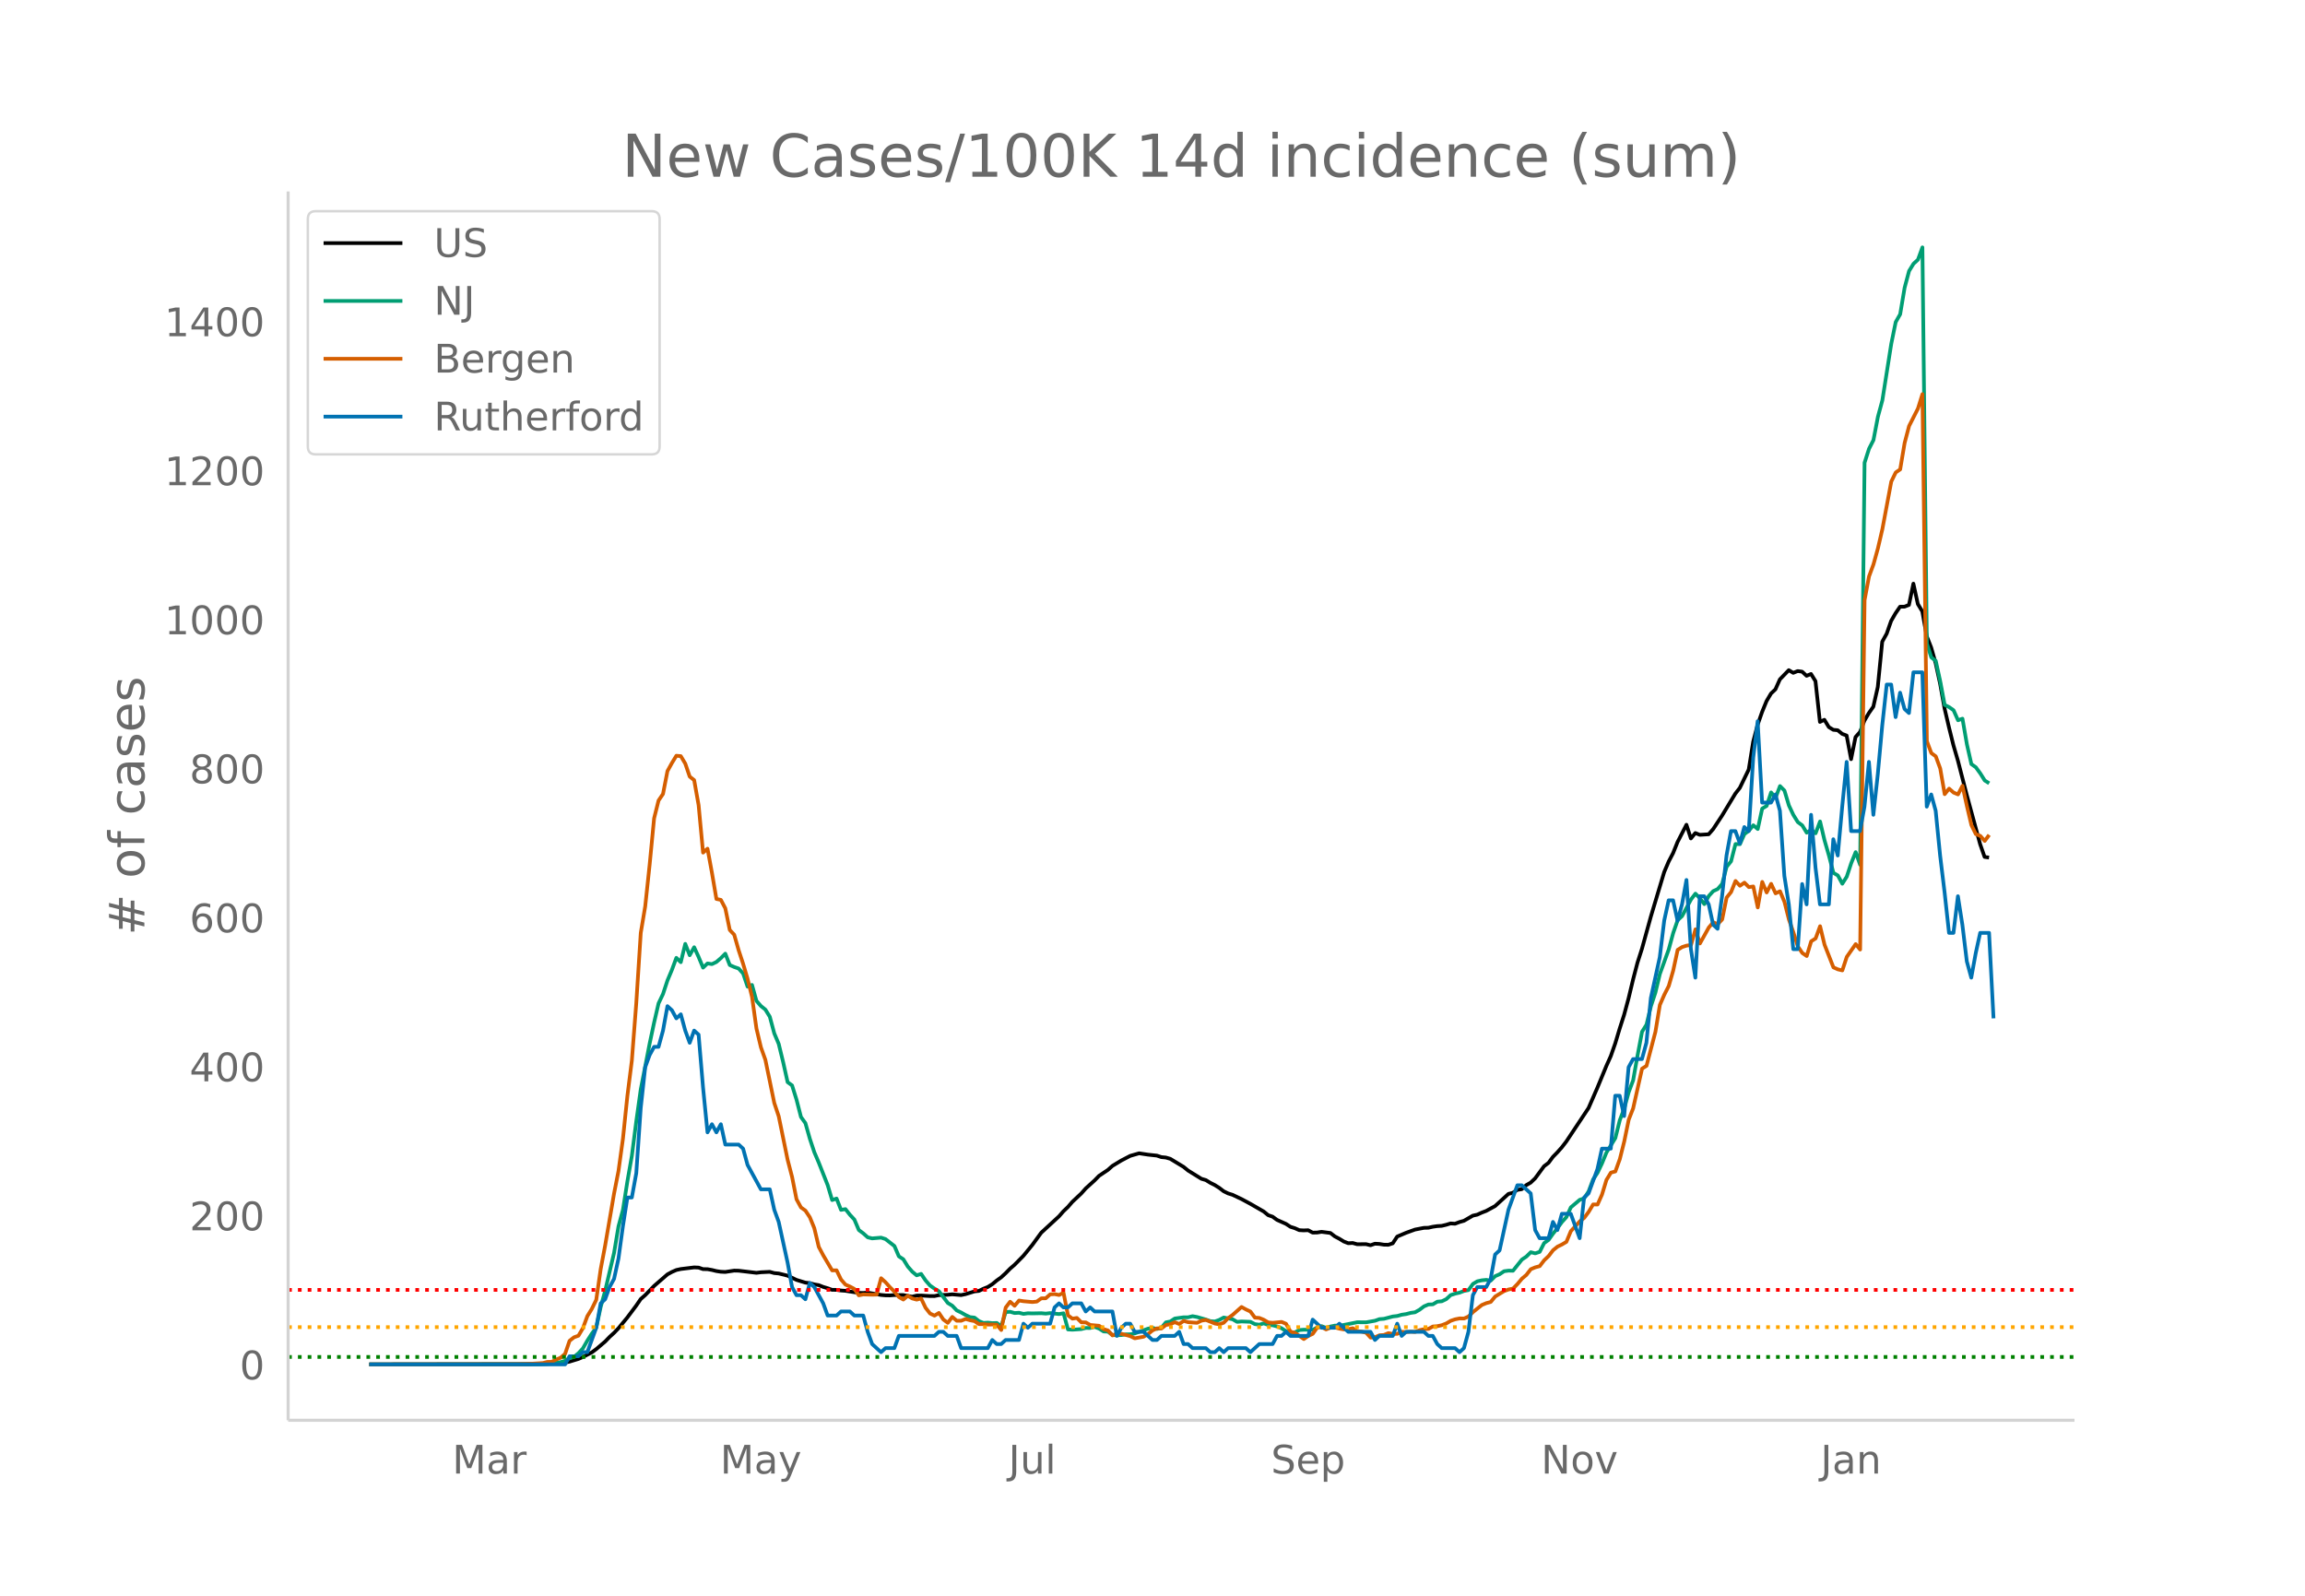<svg height="864" viewBox="0 0 936 648" width="1248" xmlns="http://www.w3.org/2000/svg" xmlns:xlink="http://www.w3.org/1999/xlink"><defs><style>*{stroke-linecap:butt;stroke-linejoin:round}</style></defs><g id="figure_1"><path d="M0 648h936V0H0z" fill="#fff" id="patch_1"/><g id="axes_1"><path d="M117 576.72h725.4V77.76H117z" fill="none" id="patch_2"/><path clip-path="url(#p0457da95f0)" d="M149.973 554.039l65.042-.089 7.227-.17 5.42-.273 1.807-.222 1.806-.366 3.614-1.1 1.807-.778 3.613-1.88 1.807-1.326 3.613-3.076 1.807-1.88 1.807-1.643 1.806-1.895 3.614-4.388 3.613-4.828 1.807-2.635 1.807-1.574 3.613-3.723 5.42-4.705 1.807-.982 1.807-.795 1.806-.396 5.42-.662 1.807.074 1.807.618 1.807.026 1.807.325 1.806.444 1.807.276 1.807.085 3.613-.55 1.807.038 7.227.862 1.807-.227 3.613-.173 1.807.5 1.806.167 3.614.887 3.613 1.718 3.614 1.105 1.806.217 1.807.499 1.807.313 1.807.713 1.806.536 1.807.657 1.807.012 1.807.252 1.806.133 5.42.847 1.807.026 1.807-.136 5.42.945 1.807.156 1.807.024 1.806-.149 3.614.01 3.613.664 1.807-.452 1.807-.023 3.613.213 1.807.008 1.806-.379 3.614-.15 1.807-.179 3.613.303 1.807-.378 3.613-1.116 1.807-.196 1.807-.877 1.806-.715 1.807-1.13 1.807-1.5 1.807-1.302 1.806-1.657 1.807-1.847 1.807-1.564 3.613-3.665 3.614-4.41 3.613-4.96 7.227-6.66 1.807-2.072 1.807-1.725 1.806-2.093 3.614-3.385 1.806-2.034 3.614-3.28 1.807-1.856 3.613-2.417 1.807-1.614 3.613-2.19 3.614-1.881 3.613-1.047 3.614.55 3.613.39 1.807.605 1.806.17 1.807.518 5.42 3.283 1.807 1.476 5.42 3.356 1.807.528 1.807 1.107 1.806.9 1.807 1.138 1.807 1.387 1.807.886 1.806.561 3.614 1.717 3.613 1.938 5.42 3.118 1.807 1.489 1.807.624 1.807 1.307 3.613 1.605 1.807 1.19 1.806.566 1.807.802 1.807.096 1.807-.075 1.806.974 1.807-.034 1.807-.283 3.613.47 1.807 1.405 1.807.945 1.806 1.105 1.807.696 1.807-.093 1.807.508 3.613-.03 1.807.446 1.807-.629 1.806.1 1.807.297 1.807.04 1.806-.586 1.807-2.745 3.614-1.537 3.613-1.305 3.614-.696 1.806-.043 1.807-.413 1.807-.258 1.806-.102 1.807-.432 1.807-.55 1.807.119 1.806-.688 1.807-.505 3.613-2.088 1.807-.403 1.807-.826 1.807-.69 3.613-1.968 5.42-4.943 1.807-.459 1.807-1.182 1.806-.279 1.807-1.635 1.807-1.034 1.807-1.728 3.613-4.906 1.807-1.376 1.807-2.442 1.806-1.844 1.807-2.034 1.807-2.346 9.033-13.598 3.614-8.302 3.613-8.756 1.807-4.029 1.807-5.157 1.806-6.024 1.807-5.618 1.807-6.702 1.807-7.539 1.806-6.903 1.807-5.62 3.613-13.076 5.42-18.08 1.807-4.248 1.807-3.468 1.807-4.485 3.613-7.028 1.807 5.567 1.807-2.2 1.806.726 3.614-.227 1.807-2.078 3.613-5.475 5.42-8.978 1.807-2.309 3.613-7.444 1.807-11.261 1.807-6.92 1.807-5.18 1.806-4.417 1.807-3.07 1.807-1.726 1.806-4.042 3.614-3.734 1.807 1.09 1.806-.72 1.807.237 1.807 1.681 1.807-.744 1.806 2.922 1.807 16.55 1.807-.868 1.806 2.963 1.807 1.11 1.807.174 1.807 1.474 1.806.683 1.807 9.59 1.807-8.982 1.807-2.03 1.806-4.642 1.807-3.077 1.807-2.58 1.806-7.996 1.807-18.4 1.807-3.253 1.807-5.185 1.806-3.123 1.807-2.637 1.807-.024 1.807-.698 1.806-8.646 1.807 8.271 1.807 2.982 1.806 10.079 1.807 4.607 1.807 6.345 1.807 8.309 1.806 10.038 1.807 7.761 1.807 7.266 1.806 6.198 3.614 13.991 5.42 19.951 1.807 5.175 1.807.254h0" fill="none" stroke="#000" stroke-linecap="round" stroke-width="1.5" id="line2d_1"/><path clip-path="url(#p0457da95f0)" d="M149.973 554.04l68.655-.099 5.42-.235 3.614-.579 1.807-.538 1.806-1.046 1.807-.542 1.807-1.498 1.807-1.963 1.806-3.15 1.807-2.818 1.807-2.449 1.806-8.407 1.807-6.568 3.614-15.373 1.806-10.806 1.807-6.704 1.807-11.582 1.806-10.311 1.807-14.117 1.807-12.907 3.613-18.592 1.807-8.5 1.807-7.814 1.807-3.801 1.806-5.492 1.807-4.306 1.807-4.895 1.806 1.758 1.807-7.426 1.807 4.609 1.807-3.243 1.806 3.934 1.807 4.347 1.807-1.703 1.807.272 1.806-.868 1.807-1.557 1.807-1.82 1.806 4.613 1.807.804 1.807.627 1.807 1.99 1.806 5.354 1.807-.688 1.807 6.47 1.807 2.084 1.806 1.451 1.807 2.91 1.807 6.744 1.806 4.282 1.807 7.43 1.807 8.104 1.807 1.321 1.806 5.778 1.807 7.044 1.807 2.51 1.806 6.371 1.807 5.42 1.807 4.237 3.613 9.13 1.807 6.07 1.807-.613 1.807 4.599 1.806-.304 1.807 2.29 1.807 1.948 1.806 4.245 1.807 1.352 1.807 1.618 1.807.43 3.613-.307 1.807.586 3.613 2.82 1.807 4.197 1.807 1.182 1.806 2.94 1.807 2.081 1.807 1.502 1.807-.586 1.806 2.654 1.807 2.061 1.807 1.27 1.806 1.07 3.614 4.763 1.807 1.1 1.806 1.91 1.807.856 1.807 1.035 1.807.838 1.806.198 1.807 1.42 1.807.747 1.806-.126 1.807.204 1.807-.068 1.807 1.335 1.806-5.75 1.807-.136 1.807.518 1.807-.113 1.806.45 1.807-.245 1.807.054 3.613-.078 1.807.16 1.807-.208 3.613.395 1.807-.32 1.807 6.564 1.806.102 3.614-.245 1.806-.456 1.807.006 1.807-.439 1.807.705 1.806 1.145 1.807.095 1.807 1.363 1.806.099 1.807-.09 1.807-.282 1.807-.037 1.806-.34 5.42-1.953 1.807-.306 1.807.442 1.807-.5 1.806-2.18 1.807-.362 1.807-1.199 3.613-.5h1.807l1.807-.45 1.807.334 3.613 1.042 1.807.65 1.806.134 1.807-.644 1.807-.974 3.613.718 1.807 1.05 1.807-.164 3.613.14 1.807.933 1.807.239 1.806-.549 1.807.668 1.807.112 1.807.484 1.806.725 1.807 1.19 1.807.722 1.806-.242 1.807-.947 1.807-.126 3.613.04 1.807-.947 1.807-.541 1.807.695 1.806-.555 1.807-.365 1.807.085 3.613-.715 3.614-.736 3.613.03 3.614-.64 1.806-.65 1.807-.13 3.613-.947 1.807-.204 1.807-.508 1.807-.269 1.806-.477 1.807-.252 1.807-1.025 1.807-1.366 1.806-.767 1.807-.068 1.807-1.083 1.806-.153 1.807-.862 1.807-1.656 1.807-.59 1.806-.404 1.807-.692 1.807-.344 1.806-2.5 1.807-1.08 1.807-.389 1.807-.18 1.806.306 1.807-1.812 1.807-.787 1.807-1.216 1.806-.238 1.807.044 3.613-4.53 1.807-1.223 1.807-1.775 1.807.463 1.806-.613 1.807-3.56 1.807-1.288 1.807-2.544 1.806-2.245 1.807-2.49 1.807-1.973 1.806-3.972 3.614-3.055 1.807-.6 1.806-2.847 1.807-4.814 1.807-2.725 1.806-3.802 1.807-4.404 3.614-5.88 1.806-7.256 1.807-4.752 1.807-6.615 1.807-4.84 1.806-10.186 1.807-9.521 1.807-2.899 1.806-7.501 1.807-5.488 1.807-7.562 3.613-9.988 1.807-6.66 1.807-5.188 1.807-1.696 3.613-6.728 1.807-2.378 1.806 1.877 1.807 2.381 1.807-3.307 1.807-1.976 1.806-.848 1.807-2.082 1.807-6.939 1.807-2.231 1.806-7.024 1.807.061 1.807-4.091 1.806-1.376 1.807-2.204 1.807 1.516 1.807-8.305 1.806-1.073 1.807-5.478 1.807 2.18 1.806-4.762 1.807 1.833 1.807 6.019 1.807 3.86 1.806 2.912 1.807 1.335 1.807 2.974 1.807-1.179 1.806 1.418 1.807-4.804 1.807 7.634 1.806 6.248 1.807 6.997 1.807 1.052 1.807 3.349 1.806-2.865 1.807-5.467 1.807-4.497 1.807 5.127 1.806-163.242 1.807-5.658 1.807-3.553 1.806-9.453 1.807-6.68 3.614-22.953 1.806-8.833 1.807-3.165 1.807-10.764 1.807-6.8 1.806-2.943 1.807-1.662 1.807-4.994 1.806 160.919 1.807 5.576 1.807 1.407 1.807 8.281 1.806 9.61 1.807.896 1.807 1.274 1.806 4.067 1.807-.647 1.807 10.45 1.807 7.993 1.806 1.29 1.807 2.47 1.807 2.889 1.807 1.151h0" fill="none" stroke="#009e73" stroke-linecap="round" stroke-width="1.5" id="line2d_2"/><path clip-path="url(#p0457da95f0)" d="M149.973 554.04l59.622-.097 5.42-.13 5.42-.325 1.807-.454 1.806-.033 1.807-.94 1.807-.747 1.807-1.558 1.806-5.29 1.807-1.429 1.807-.649 1.807-3.051 1.806-4.9 1.807-2.922 1.807-3.7 1.806-12.496 1.807-9.575 3.614-21.064 1.806-9.218 1.807-13.113 1.807-17.397 1.806-14.313 1.807-23.434 1.807-28.367 1.807-10.776 1.806-16.975 1.807-18.792 1.807-7.238 1.807-2.662 1.806-9.282 1.807-3.278 1.807-2.954 1.806.162 1.807 3.019 1.807 5.29 1.807 1.428 1.806 10.16 1.807 19.279 1.807-1.59 1.807 9.834 1.806 10.58 1.807.358 1.807 3.44 1.806 8.796 1.807 1.915 1.807 6.329 1.807 5.485 1.806 6.07 1.807 7.367 1.807 12.886 1.807 7.595 1.806 5.063 3.614 17.527 1.806 5.42 3.614 17.656 1.807 6.946 1.806 9.088 1.807 3.31 1.807 1.299 1.806 2.726 1.807 4.415 1.807 7.594 1.807 3.408 3.613 6.135 1.807-.033 1.807 3.733 1.806 2.077 1.807.779 1.807.974 1.806 2.596 1.807-.357 3.614.098 1.806-.033 1.807-6.653 1.807 1.622 1.807 2.045 1.806 1.753 1.807 2.207 1.807 1.038 1.806-1.525 1.807 1.071 1.807.487 1.807-.454 1.806 3.765 1.807 2.304 1.807.876 1.806-1.103 1.807 2.694 1.807 1.33 1.807-2.401 1.806 1.558h1.807l1.807-.714 1.807.519 1.806.357 1.807 1.2h1.807l1.806.195 1.807-.032 1.807.097 1.807 2.143 1.806-9.12 1.807-2.37 1.807 1.655 1.807-2.142 1.806.292 3.614.325 1.806-.195 1.807-1.298 1.807-.033 1.807-1.59 1.806-.098 1.807.357 1.807-.908 1.807 9.185 1.806 1.33 1.807-.291 1.807 1.785 1.806.032 1.807 1.039 3.614.324 1.806 1.364 1.807.551 1.807 2.013 1.806-.78 1.807.098 3.614.974 1.806.876 3.614-.65 1.807-1.103 1.806-1.46 1.807-.844 1.807.065 1.806-1.428 1.807-.292 1.807-.844 1.807.746 1.806-1.266 1.807.52 3.614.26 1.806-.877 1.807-.292 3.613 1.46 1.807.325 1.807-.649 1.807-1.883 1.806-1.298 3.614-3.213 1.807 1.006 1.806.844 1.807 2.467 1.807.13 1.806.746 1.807 1.071 1.807.162 3.613-.357 1.807.747 1.807 3.18 1.806.52 3.614 2.5 1.807-1.267 1.806-.844 1.807-2.564 1.807-.227 1.807 1.006 1.806-.746 1.807-.065 1.807.487 1.806.324 1.807-.13 1.807-.357 1.807 1.169 1.806.195 1.807.454 1.807 1.98 1.807-.162 1.806-.78 1.807-.13 1.807-.746 1.806.325 1.807-.033 1.807-.843 1.807.13 1.806-.195 1.807.13 1.807-.715 1.807-.389 1.806-.13 1.807-.974 1.807-.13 1.806-.389 1.807-.714 1.807-1.071 1.807-.617 1.806-.357 1.807.033 1.807-.812 1.806-1.785 3.614-2.888 1.807-.747 1.806-.487 1.807-2.207 3.614-2.207 1.806-.65 1.807-.356 1.807-1.85 1.806-2.175 1.807-1.525 1.807-2.337 1.807-.747 1.806-.486 1.807-2.37 1.807-1.72 1.807-2.37 1.806-1.46 1.807-.876 1.807-1.071 1.806-4.35 3.614-3.96 1.807-1.427 1.806-2.435 1.807-3.018 1.807.032 1.806-4.057 1.807-5.94 1.807-2.953 1.807-.487 1.806-4.998 1.807-7.206 1.807-8.795 1.807-4.642 3.613-16.098 1.807-1.136 3.613-13.795 1.807-10.938 1.807-4.154 1.806-3.538 1.807-6.296 1.807-8.374 1.807-1.136 1.806-.584 1.807-.26 1.807-6.362 1.806 5.745 3.614-6.491 1.807-2.11 1.806.747 1.807-1.883 1.807-8.893 1.807-2.24 1.806-4.511 1.807 1.947 1.807-1.266 1.806 1.818 1.807-.26 1.807 8.504 1.807-10.354 1.806 4.285 1.807-3.506 1.807 3.863 1.806-.844 1.807 4.317 1.807 7.173 1.807 5.193 1.806 5.68 1.807 2.694 1.807 1.233 1.807-5.972 1.806-1.169 1.807-4.966 1.807 7.498 3.613 9.218 1.807.811 1.807.422 1.806-5.485 3.614-5.193 1.807 2.207 1.806-141.902 1.807-9.607 1.807-4.9 1.806-6.525 1.807-7.79 3.614-19.311 1.806-3.7 1.807-1.233 1.807-10.744 1.807-6.88 3.613-7.109 1.807-5.842 1.806 140.928 1.807 4.836 1.807 1.33 1.807 4.934 1.806 10.419 1.807-2.24 1.807 1.59 1.806.747 1.807-3.505 1.807 8.276 1.807 7.66 1.806 3.7 1.807.714 1.807 2.045 1.807-2.434h0" fill="none" stroke="#d55e00" stroke-linecap="round" stroke-width="1.5" id="line2d_3"/><path clip-path="url(#p0457da95f0)" d="M149.973 554.04h79.496l1.806-3.306h3.614l1.807-1.653h1.806l3.614-9.919 1.806-9.918 1.807-1.653 1.807-4.96 1.807-3.306 1.806-8.265 1.807-13.225 1.807-11.571h1.806l1.807-9.919 1.807-26.45 1.807-16.53 1.806-4.96 1.807-3.305h1.807l1.807-6.613 1.806-9.918 1.807 1.653 1.807 3.306 1.806-1.653 1.807 6.612 1.807 4.96 1.807-4.96 1.806 1.653 1.807 21.49 1.807 18.184 1.807-3.306 1.806 3.306 1.807-3.306 1.807 8.266h5.42l1.807 1.653 1.806 6.612 5.42 9.918h3.614l1.807 8.266 1.806 4.96 3.614 16.53 1.807 9.918 1.806 3.307h1.807l1.807 1.653 1.806-6.613 1.807 1.653 3.614 6.613 1.806 4.959h3.614l1.807-1.653h3.613l1.807 1.653h3.613l1.807 6.612 1.807 4.96 3.613 3.306 1.807-1.653h3.613l1.807-4.96h14.454l1.806-1.653h1.807l1.807 1.653h3.613l1.807 4.96h10.84l1.807-3.306 1.807 1.653h1.807l1.806-1.653h5.42l1.807-6.613 1.807 1.653 1.807-1.653h7.227l1.806-6.612 1.807-1.653 1.807 1.653h1.807l1.806-1.653h3.614l1.806 3.306 1.807-1.653 1.807 1.653h7.227l1.806 9.918 1.807-3.306 1.807-1.653h1.807l1.806 3.306h3.614l3.613 3.307h1.807l1.807-1.654h5.42l1.807-1.653 1.806 4.96h1.807l1.807 1.653h5.42l1.807 1.653h1.806l1.807-1.653 1.807 1.653 1.807-1.653h7.227l1.806 1.653 3.614-3.306h5.42l1.807-3.307h1.806l1.807-1.653 1.807 1.653h7.227l1.806-6.612 3.614 3.306h5.42l1.807-1.653 3.613 3.306h9.034l1.807 3.307 1.806-1.654h5.42l1.807-4.959 1.807 4.96 1.807-1.654h7.227l1.806 1.653h1.807l1.807 3.307 1.806 1.653h5.42l1.807 1.653 1.807-1.653 1.807-6.613 1.806-14.877 1.807-3.307h3.614l1.806-3.306 1.807-9.918 1.807-1.653 3.613-16.531 3.614-9.919h1.806l3.614 3.307 1.807 14.877 1.806 3.306h3.614l1.807-6.612 1.806 3.306 1.807-6.612h3.613l3.614 9.918 1.807-16.53 1.806-1.653 3.614-9.919 1.806-8.265h3.614l1.807-21.49h1.806l1.807 8.265 1.807-19.837 1.807-3.306h3.613l1.807-6.612 1.806-18.184 3.614-16.531 1.807-14.878 1.806-8.265h1.807l1.807 8.265 1.807-6.612 1.806-9.919 1.807 28.103 1.807 11.571 1.806-33.061h1.807l1.807 3.306 1.807 8.265 1.806 1.653 1.807-13.224 1.807-16.531 1.807-9.919h1.806l1.807 4.96 1.807-6.613 1.806 1.653 1.807-29.755 1.807-14.878 1.807 33.062h3.613l1.807-3.306 1.806 6.612 1.807 26.45 1.807 11.57 1.807 18.185h1.806l1.807-26.45 1.807 8.266 1.807-36.368 1.806 21.49 1.807 14.878h3.613l1.807-26.45 1.807 6.613 1.807-19.837 1.806-18.184 1.807 28.102h3.614l1.806-9.918 1.807-18.184 1.807 21.49 1.806-16.53 1.807-19.838 1.807-16.53h1.807l1.806 13.224 1.807-9.918 1.807 6.612 1.807 1.653 1.806-16.53h3.614l1.806 54.55 1.807-4.958 1.807 6.612 1.807 18.184 1.806 14.878 1.807 16.53h1.807l1.806-14.877 1.807 11.571 1.807 14.878 1.807 6.612 1.806-9.918 1.807-8.266h3.614l1.806 34.715h0" fill="none" stroke="#0072b2" stroke-linecap="round" stroke-width="1.5" id="line2d_4"/><path clip-path="url(#p0457da95f0)" d="M117 551.014h725.4" fill="none" stroke="green" stroke-dasharray="1.5,2.475" stroke-width="1.5" id="line2d_5"/><path clip-path="url(#p0457da95f0)" d="M117 538.912h725.4" fill="none" stroke="orange" stroke-dasharray="1.5,2.475" stroke-width="1.5" id="line2d_6"/><path clip-path="url(#p0457da95f0)" d="M117 523.784h725.4" fill="none" stroke="red" stroke-dasharray="1.5,2.475" stroke-width="1.5" id="line2d_7"/><path d="M117 576.72V77.76" fill="none" stroke="#d3d3d3" stroke-linecap="square" stroke-width="1.25" id="patch_3"/><path d="M117 576.72h725.4" fill="none" stroke="#d3d3d3" stroke-linecap="square" stroke-width="1.25" id="patch_4"/><g id="matplotlib.axis_1"><g id="xtick_1"><g transform="matrix(.16 0 0 -.16 183.66 598.378)" fill="#696969" id="text_1"><defs><path d="M9.813 72.906h14.703l18.593-49.61 18.703 49.61h14.704V0H66.89v64.016l-18.797-50h-9.907l-18.796 50V0H9.813z" id="DejaVuSans-77"/><path d="M34.281 27.484q-10.89 0-15.093-2.484-4.204-2.484-4.204-8.5 0-4.781 3.157-7.594 3.156-2.797 8.562-2.797 7.485 0 12 5.297 4.516 5.297 4.516 14.078v2zm17.922 3.72V0H43.22v8.297Q40.14 3.328 35.547.953q-4.594-2.375-11.234-2.375-8.391 0-13.36 4.719Q6 8.016 6 15.922q0 9.219 6.172 13.906 6.187 4.688 18.437 4.688h12.61v.89q0 6.203-4.078 9.594-4.078 3.39-11.453 3.39-4.688 0-9.141-1.124-4.438-1.125-8.531-3.375v8.312q4.921 1.906 9.562 2.844 4.64.953 9.031.953 11.875 0 17.735-6.156 5.86-6.14 5.86-18.64z" id="DejaVuSans-97"/><path d="M41.11 46.297q-1.516.875-3.297 1.281Q36.03 48 33.89 48q-7.625 0-11.703-4.953-4.079-4.953-4.079-14.234V0H9.08v54.688h9.03v-8.5q2.844 4.984 7.375 7.39Q30.031 56 36.531 56q.922 0 2.047-.125 1.125-.11 2.484-.36z" id="DejaVuSans-114"/></defs><use xlink:href="#DejaVuSans-77"/><use x="86.279" xlink:href="#DejaVuSans-97"/><use x="147.559" xlink:href="#DejaVuSans-114"/></g></g><g id="xtick_2"><g transform="matrix(.16 0 0 -.16 292.425 598.378)" fill="#696969" id="text_2"><defs><path d="M32.172-5.078q-3.797-9.766-7.422-12.735-3.61-2.984-9.656-2.984H7.906v7.516h5.282q3.703 0 5.75 1.765Q21-9.766 23.483-3.219l1.61 4.094-22.11 53.813H12.5l17.094-42.766 17.093 42.766h9.516z" id="DejaVuSans-121"/></defs><use xlink:href="#DejaVuSans-77"/><use x="86.279" xlink:href="#DejaVuSans-97"/><use x="147.559" xlink:href="#DejaVuSans-121"/></g></g><g id="xtick_3"><g transform="matrix(.16 0 0 -.16 409.522 598.378)" fill="#696969" id="text_3"><defs><path d="M9.813 72.906h9.859V5.078q0-13.187-5-19.14-5-5.954-16.094-5.954h-3.75v8.297h3.078q6.531 0 9.219 3.672Q9.813-4.39 9.813 5.078z" id="DejaVuSans-74"/><path d="M8.5 21.578v33.11h8.984V21.922q0-7.766 3.016-11.656 3.031-3.875 9.094-3.875 7.265 0 11.484 4.64 4.234 4.64 4.234 12.656v31h8.985V0h-8.984v8.406Q42.047 3.422 37.718 1q-4.313-2.422-10.032-2.422-9.421 0-14.312 5.86Q8.5 10.296 8.5 21.578zM31.11 56z" id="DejaVuSans-117"/><path d="M9.422 75.984h8.984V0H9.422z" id="DejaVuSans-108"/></defs><use xlink:href="#DejaVuSans-74"/><use x="29.492" xlink:href="#DejaVuSans-117"/><use x="92.871" xlink:href="#DejaVuSans-108"/></g></g><g id="xtick_4"><g transform="matrix(.16 0 0 -.16 516.112 598.378)" fill="#696969" id="text_4"><defs><path d="M53.516 70.516V60.89q-5.61 2.687-10.594 4-4.984 1.328-9.625 1.328-8.047 0-12.422-3.125t-4.375-8.89q0-4.845 2.906-7.313 2.907-2.453 11.016-3.97l5.953-1.218q11.031-2.11 16.281-7.406 5.25-5.297 5.25-14.172 0-10.61-7.11-16.078-7.093-5.469-20.812-5.469-5.172 0-11.015 1.172Q13.14.922 6.89 3.219v10.156q6-3.36 11.765-5.078 5.766-1.703 11.328-1.703 8.438 0 13.032 3.312 4.593 3.328 4.593 9.485 0 5.359-3.297 8.39-3.296 3.032-10.812 4.547L27.484 33.5q-11.03 2.188-15.968 6.875-4.922 4.688-4.922 13.047 0 9.672 6.812 15.234 6.813 5.563 18.766 5.563 5.14 0 10.453-.938 5.328-.922 10.89-2.765z" id="DejaVuSans-83"/><path d="M56.203 29.594v-4.39H14.891q.593-9.282 5.593-14.142 5-4.859 13.938-4.859 5.172 0 10.031 1.266 4.86 1.265 9.656 3.812v-8.5Q49.266.734 44.187-.344 39.11-1.422 33.892-1.422q-13.094 0-20.735 7.61-7.64 7.625-7.64 20.625 0 13.421 7.25 21.296Q20.016 56 32.328 56q11.031 0 17.453-7.11 6.422-7.093 6.422-19.296zm-8.984 2.64q-.094 7.36-4.125 11.75-4.032 4.407-10.672 4.407-7.516 0-12.031-4.25-4.516-4.25-5.203-11.97z" id="DejaVuSans-101"/><path d="M18.11 8.203v-29H9.077v75.484h9.031v-8.296q2.844 4.875 7.157 7.234Q29.594 56 35.594 56q9.968 0 16.187-7.906 6.235-7.907 6.235-20.797T51.78 6.484q-6.218-7.906-16.187-7.906-6 0-10.328 2.375-4.313 2.375-7.157 7.25zm30.578 19.094q0 9.906-4.079 15.547-4.078 5.64-11.203 5.64-7.14 0-11.218-5.64-4.079-5.64-4.079-15.547 0-9.906 4.078-15.547 4.079-5.64 11.22-5.64 7.124 0 11.202 5.64t4.078 15.547z" id="DejaVuSans-112"/></defs><use xlink:href="#DejaVuSans-83"/><use x="63.477" xlink:href="#DejaVuSans-101"/><use x="125" xlink:href="#DejaVuSans-112"/></g></g><g id="xtick_5"><g transform="matrix(.16 0 0 -.16 625.787 598.378)" fill="#696969" id="text_5"><defs><path d="M9.813 72.906h13.28l32.329-60.984v60.984h9.562V0h-13.28L19.39 60.984V0H9.813z" id="DejaVuSans-78"/><path d="M30.61 48.39q-7.22 0-11.422-5.64-4.204-5.64-4.204-15.453 0-9.813 4.172-15.453 4.188-5.64 11.453-5.64 7.188 0 11.375 5.655 4.203 5.672 4.203 15.438 0 9.719-4.203 15.406-4.187 5.688-11.375 5.688zm0 7.61q11.718 0 18.406-7.625 6.703-7.61 6.703-21.078 0-13.422-6.703-21.078-6.688-7.64-18.407-7.64-11.765 0-18.437 7.64-6.656 7.656-6.656 21.078 0 13.469 6.656 21.078Q18.844 56 30.609 56z" id="DejaVuSans-111"/><path d="M2.984 54.688H12.5L29.594 8.797l17.093 45.89h9.516L35.687 0H23.485z" id="DejaVuSans-118"/></defs><use xlink:href="#DejaVuSans-78"/><use x="74.805" xlink:href="#DejaVuSans-111"/><use x="135.986" xlink:href="#DejaVuSans-118"/></g></g><g id="xtick_6"><g transform="matrix(.16 0 0 -.16 739.28 598.378)" fill="#696969" id="text_6"><defs><path d="M54.89 33.016V0h-8.984v32.719q0 7.765-3.031 11.61-3.031 3.858-9.078 3.858-7.281 0-11.484-4.64-4.204-4.625-4.204-12.64V0H9.08v54.688h9.03v-8.5q3.235 4.937 7.594 7.374Q30.078 56 35.797 56q9.422 0 14.25-5.828 4.844-5.828 4.844-17.156z" id="DejaVuSans-110"/></defs><use xlink:href="#DejaVuSans-74"/><use x="29.492" xlink:href="#DejaVuSans-97"/><use x="90.771" xlink:href="#DejaVuSans-110"/></g></g></g><g id="matplotlib.axis_2"><g id="ytick_1"><g transform="matrix(.16 0 0 -.16 97.32 560.119)" fill="#696969" id="text_7"><defs><path d="M31.781 66.406q-7.61 0-11.453-7.5Q16.5 51.422 16.5 36.375q0-14.984 3.828-22.484 3.844-7.5 11.453-7.5 7.672 0 11.5 7.5 3.844 7.5 3.844 22.484 0 15.047-3.844 22.531-3.828 7.5-11.5 7.5zm0 7.813q12.266 0 18.735-9.703 6.468-9.688 6.468-28.141 0-18.406-6.468-28.11-6.47-9.687-18.735-9.687-12.25 0-18.718 9.688-6.47 9.703-6.47 28.109 0 18.453 6.47 28.14Q19.53 74.22 31.78 74.22z" id="DejaVuSans-48"/></defs><use xlink:href="#DejaVuSans-48"/></g></g><g id="ytick_2"><g transform="matrix(.16 0 0 -.16 76.96 499.606)" fill="#696969" id="text_8"><defs><path d="M19.188 8.297h34.421V0H7.33v8.297q5.609 5.812 15.296 15.594 9.703 9.797 12.188 12.64 4.734 5.313 6.609 9 1.89 3.688 1.89 7.25 0 5.813-4.078 9.469-4.078 3.672-10.625 3.672-4.64 0-9.797-1.61-5.14-1.609-11-4.89v9.969Q13.767 71.78 18.938 73q5.188 1.219 9.485 1.219 11.328 0 18.062-5.672 6.735-5.656 6.735-15.125 0-4.5-1.688-8.531-1.672-4.016-6.125-9.485-1.218-1.422-7.765-8.187-6.532-6.766-18.453-18.922z" id="DejaVuSans-50"/></defs><use xlink:href="#DejaVuSans-50"/><use x="63.623" xlink:href="#DejaVuSans-48"/><use x="127.246" xlink:href="#DejaVuSans-48"/></g></g><g id="ytick_3"><g transform="matrix(.16 0 0 -.16 76.96 439.093)" fill="#696969" id="text_9"><defs><path d="M37.797 64.313L12.89 25.39h24.906zm-2.594 8.593H47.61V25.391h10.407v-8.203H47.609V0h-9.812v17.188H4.89v9.515z" id="DejaVuSans-52"/></defs><use xlink:href="#DejaVuSans-52"/><use x="63.623" xlink:href="#DejaVuSans-48"/><use x="127.246" xlink:href="#DejaVuSans-48"/></g></g><g id="ytick_4"><g transform="matrix(.16 0 0 -.16 76.96 378.58)" fill="#696969" id="text_10"><defs><path d="M33.016 40.375q-6.641 0-10.532-4.547-3.875-4.531-3.875-12.437 0-7.86 3.875-12.438 3.891-4.562 10.532-4.562 6.64 0 10.515 4.562 3.875 4.578 3.875 12.438 0 7.906-3.875 12.437-3.875 4.547-10.515 4.547zm19.578 30.922v-8.984q-3.719 1.75-7.5 2.671-3.782.938-7.5.938-9.766 0-14.922-6.594-5.14-6.594-5.875-19.922 2.875 4.25 7.219 6.516 4.359 2.266 9.578 2.266 10.984 0 17.36-6.672 6.374-6.657 6.374-18.125 0-11.235-6.64-18.032-6.641-6.78-17.672-6.78-12.657 0-19.344 9.687-6.688 9.703-6.688 28.109 0 17.281 8.204 27.563 8.203 10.28 22.015 10.28 3.719 0 7.5-.734t7.89-2.187z" id="DejaVuSans-54"/></defs><use xlink:href="#DejaVuSans-54"/><use x="63.623" xlink:href="#DejaVuSans-48"/><use x="127.246" xlink:href="#DejaVuSans-48"/></g></g><g id="ytick_5"><g transform="matrix(.16 0 0 -.16 76.96 318.068)" fill="#696969" id="text_11"><defs><path d="M31.781 34.625q-7.031 0-11.062-3.766-4.016-3.765-4.016-10.343 0-6.594 4.016-10.36Q24.75 6.391 31.78 6.391q7.032 0 11.078 3.78 4.063 3.798 4.063 10.345 0 6.578-4.031 10.343-4.016 3.766-11.11 3.766zm-9.86 4.188q-6.343 1.562-9.89 5.906Q8.5 49.079 8.5 55.329q0 8.733 6.219 13.812 6.234 5.078 17.062 5.078 10.89 0 17.094-5.078 6.203-5.079 6.203-13.813 0-6.25-3.547-10.61-3.531-4.343-9.828-5.906 7.125-1.656 11.094-6.5 3.984-4.828 3.984-11.796 0-10.61-6.468-16.282-6.47-5.656-18.532-5.656-12.047 0-18.531 5.656-6.469 5.672-6.469 16.282 0 6.968 4 11.797 4.016 4.843 11.14 6.5zM18.314 54.39q0-5.657 3.53-8.828 3.548-3.172 9.938-3.172 6.36 0 9.938 3.172 3.593 3.171 3.593 8.828 0 5.672-3.593 8.843-3.578 3.172-9.938 3.172-6.39 0-9.937-3.172-3.532-3.172-3.532-8.843z" id="DejaVuSans-56"/></defs><use xlink:href="#DejaVuSans-56"/><use x="63.623" xlink:href="#DejaVuSans-48"/><use x="127.246" xlink:href="#DejaVuSans-48"/></g></g><g id="ytick_6"><g transform="matrix(.16 0 0 -.16 66.78 257.555)" fill="#696969" id="text_12"><defs><path d="M12.406 8.297h16.11v55.625l-17.532-3.516v8.985l17.438 3.515h9.86V8.296H54.39V0H12.406z" id="DejaVuSans-49"/></defs><use xlink:href="#DejaVuSans-49"/><use x="63.623" xlink:href="#DejaVuSans-48"/><use x="127.246" xlink:href="#DejaVuSans-48"/><use x="190.869" xlink:href="#DejaVuSans-48"/></g></g><g id="ytick_7"><g transform="matrix(.16 0 0 -.16 66.78 197.043)" fill="#696969" id="text_13"><use xlink:href="#DejaVuSans-49"/><use x="63.623" xlink:href="#DejaVuSans-50"/><use x="127.246" xlink:href="#DejaVuSans-48"/><use x="190.869" xlink:href="#DejaVuSans-48"/></g></g><g id="ytick_8"><g transform="matrix(.16 0 0 -.16 66.78 136.53)" fill="#696969" id="text_14"><use xlink:href="#DejaVuSans-49"/><use x="63.623" xlink:href="#DejaVuSans-52"/><use x="127.246" xlink:href="#DejaVuSans-48"/><use x="190.869" xlink:href="#DejaVuSans-48"/></g></g><g transform="matrix(0 -.2 -.2 0 58.62 379.813)" fill="#696969" id="text_15"><defs><path d="M51.125 44H36.922l-4.11-16.313h14.313zm-7.328 27.781l-5.078-20.265h14.265L58.11 71.78h7.813L60.89 51.516h15.234V44h-17.14l-4-16.313h15.53V20.22H53.079L48 0h-7.813l5.032 20.219H30.906L25.875 0h-7.86l5.079 20.219H7.719v7.468h17.187L29 44H13.281v7.516h17.625l4.985 20.265z" id="DejaVuSans-35"/><path d="M37.11 75.984V68.5h-8.594q-4.828 0-6.72-1.953-1.874-1.953-1.874-7.031v-4.828h14.797v-6.985H19.922V0H10.89v47.703H2.297v6.984h8.594V58.5q0 9.125 4.25 13.297 4.25 4.187 13.468 4.187z" id="DejaVuSans-102"/><path d="M48.781 52.594v-8.407q-3.812 2.11-7.64 3.157-3.828 1.047-7.735 1.047-8.75 0-13.593-5.547-4.829-5.532-4.829-15.547 0-10.016 4.829-15.563 4.843-5.53 13.593-5.53 3.907 0 7.735 1.046 3.828 1.047 7.64 3.156V2.094Q45.016.344 40.984-.531q-4.015-.89-8.562-.89-12.36 0-19.64 7.765-7.266 7.765-7.266 20.953 0 13.375 7.343 21.031Q20.22 56 33.016 56q4.14 0 8.093-.86 3.953-.843 7.672-2.546z" id="DejaVuSans-99"/><path d="M44.281 53.078v-8.5q-3.797 1.953-7.906 2.922-4.094.984-8.5.984-6.688 0-10.031-2.047-3.344-2.046-3.344-6.156 0-3.125 2.39-4.906 2.391-1.781 9.626-3.39l3.078-.688q9.562-2.047 13.593-5.781 4.032-3.735 4.032-10.422 0-7.625-6.032-12.078-6.03-4.438-16.578-4.438-4.39 0-9.156.86Q10.688.296 5.422 2v9.281q4.984-2.594 9.812-3.89 4.829-1.282 9.579-1.282 6.343 0 9.75 2.172 3.421 2.172 3.421 6.125 0 3.656-2.468 5.61-2.453 1.953-10.813 3.765l-3.125.735q-8.344 1.75-12.062 5.39-3.704 3.64-3.704 9.985 0 7.718 5.47 11.906Q16.75 56 26.811 56q4.97 0 9.36-.734 4.406-.72 8.11-2.188z" id="DejaVuSans-115"/></defs><use xlink:href="#DejaVuSans-35"/><use x="83.789" xlink:href="#DejaVuSans-32"/><use x="115.576" xlink:href="#DejaVuSans-111"/><use x="176.758" xlink:href="#DejaVuSans-102"/><use x="211.963" xlink:href="#DejaVuSans-32"/><use x="243.75" xlink:href="#DejaVuSans-99"/><use x="298.73" xlink:href="#DejaVuSans-97"/><use x="360.01" xlink:href="#DejaVuSans-115"/><use x="412.109" xlink:href="#DejaVuSans-101"/><use x="473.633" xlink:href="#DejaVuSans-115"/></g></g><g transform="matrix(.24 0 0 -.24 252.577 71.76)" fill="#696969" id="text_16"><defs><path d="M4.203 54.688h8.985l11.234-42.672 11.172 42.672h10.593l11.235-42.672 11.187 42.672h8.985L63.28 0H52.688L40.922 44.828 29.109 0H18.5z" id="DejaVuSans-119"/><path d="M64.406 67.281v-10.39q-4.984 4.64-10.625 6.922-5.64 2.296-11.984 2.296-12.5 0-19.14-7.64-6.641-7.64-6.641-22.094 0-14.406 6.64-22.047 6.64-7.64 19.14-7.64 6.345 0 11.985 2.296 5.64 2.297 10.625 6.938V5.609Q59.234 2.094 53.437.33q-5.78-1.75-12.218-1.75-16.563 0-26.094 10.124-9.516 10.14-9.516 27.672 0 17.578 9.516 27.703 9.531 10.14 26.094 10.14 6.531 0 12.312-1.734 5.797-1.734 10.875-5.203z" id="DejaVuSans-67"/><path d="M25.39 72.906h8.297L8.297-9.28H0z" id="DejaVuSans-47"/><path d="M9.813 72.906h9.859V42.094L52.39 72.906h12.703L28.906 38.922 67.672 0H54.688L19.672 35.11V0h-9.86z" id="DejaVuSans-75"/><path d="M45.406 46.39v29.594h8.985V0h-8.985v8.203Q42.578 3.328 38.25.953q-4.313-2.375-10.375-2.375-9.906 0-16.14 7.906-6.22 7.922-6.22 20.813 0 12.89 6.22 20.797Q17.968 56 27.874 56q6.063 0 10.375-2.375 4.328-2.36 7.156-7.234zm-30.61-19.093q0-9.906 4.079-15.547 4.078-5.64 11.203-5.64 7.125 0 11.219 5.64 4.11 5.64 4.11 15.547 0 9.906-4.11 15.547-4.094 5.64-11.219 5.64-7.125 0-11.203-5.64-4.078-5.64-4.078-15.547z" id="DejaVuSans-100"/><path d="M9.422 54.688h8.984V0H9.422zm0 21.296h8.984v-11.39H9.422z" id="DejaVuSans-105"/><path d="M31 75.875q-6.531-11.219-9.719-22.219-3.172-10.984-3.172-22.265 0-11.266 3.203-22.328Q24.517-2 31-13.188h-7.813Q15.875-1.704 12.235 9.375q-3.64 11.078-3.64 22.016 0 10.89 3.61 21.922 3.624 11.046 10.983 22.562z" id="DejaVuSans-40"/><path d="M52 44.188q3.375 6.062 8.063 8.937Q64.75 56 71.093 56q8.548 0 13.188-5.984 4.64-5.97 4.64-17V0h-9.03v32.719q0 7.86-2.797 11.656-2.781 3.813-8.485 3.813-6.984 0-11.046-4.641-4.047-4.625-4.047-12.64V0h-9.032v32.719q0 7.906-2.78 11.687-2.782 3.782-8.595 3.782-6.89 0-10.953-4.657-4.047-4.656-4.047-12.625V0H9.08v54.688h9.03v-8.5q3.078 5.03 7.375 7.421Q29.781 56 35.687 56q5.97 0 10.141-3.031Q50 49.953 52 44.187z" id="DejaVuSans-109"/><path d="M8.016 75.875h7.812q7.313-11.516 10.953-22.563 3.64-11.03 3.64-21.921 0-10.938-3.64-22.016-3.64-11.078-10.953-22.563H8.016Q14.5-2 17.703 9.063q3.203 11.063 3.203 22.329 0 11.28-3.203 22.265-3.203 11-9.687 22.219z" id="DejaVuSans-41"/></defs><use xlink:href="#DejaVuSans-78"/><use x="74.805" xlink:href="#DejaVuSans-101"/><use x="136.328" xlink:href="#DejaVuSans-119"/><use x="218.115" xlink:href="#DejaVuSans-32"/><use x="249.902" xlink:href="#DejaVuSans-67"/><use x="319.727" xlink:href="#DejaVuSans-97"/><use x="381.006" xlink:href="#DejaVuSans-115"/><use x="433.105" xlink:href="#DejaVuSans-101"/><use x="494.629" xlink:href="#DejaVuSans-115"/><use x="546.729" xlink:href="#DejaVuSans-47"/><use x="580.42" xlink:href="#DejaVuSans-49"/><use x="644.043" xlink:href="#DejaVuSans-48"/><use x="707.666" xlink:href="#DejaVuSans-48"/><use x="771.289" xlink:href="#DejaVuSans-75"/><use x="836.865" xlink:href="#DejaVuSans-32"/><use x="868.652" xlink:href="#DejaVuSans-49"/><use x="932.275" xlink:href="#DejaVuSans-52"/><use x="995.898" xlink:href="#DejaVuSans-100"/><use x="1059.375" xlink:href="#DejaVuSans-32"/><use x="1091.162" xlink:href="#DejaVuSans-105"/><use x="1118.945" xlink:href="#DejaVuSans-110"/><use x="1182.324" xlink:href="#DejaVuSans-99"/><use x="1237.305" xlink:href="#DejaVuSans-105"/><use x="1265.088" xlink:href="#DejaVuSans-100"/><use x="1328.564" xlink:href="#DejaVuSans-101"/><use x="1390.088" xlink:href="#DejaVuSans-110"/><use x="1453.467" xlink:href="#DejaVuSans-99"/><use x="1508.447" xlink:href="#DejaVuSans-101"/><use x="1569.971" xlink:href="#DejaVuSans-32"/><use x="1601.758" xlink:href="#DejaVuSans-40"/><use x="1640.771" xlink:href="#DejaVuSans-115"/><use x="1692.871" xlink:href="#DejaVuSans-117"/><use x="1756.25" xlink:href="#DejaVuSans-109"/><use x="1853.662" xlink:href="#DejaVuSans-41"/></g><g id="legend_1"><path d="M128.2 184.5h136.45q3.2 0 3.2-3.2V88.96q0-3.2-3.2-3.2H128.2q-3.2 0-3.2 3.2v92.34q0 3.2 3.2 3.2z" fill="none" opacity=".8" stroke="#ccc" id="patch_5"/><path d="M131.4 98.718h32" fill="none" stroke="#000" stroke-linecap="round" stroke-width="1.5" id="line2d_8"/><g transform="matrix(.16 0 0 -.16 176.2 104.317)" fill="#696969" id="text_17"><defs><path d="M8.688 72.906h9.921V28.61q0-11.718 4.235-16.875 4.25-5.14 13.781-5.14 9.469 0 13.719 5.14 4.25 5.157 4.25 16.875v44.297H64.5V27.391q0-14.25-7.063-21.532-7.046-7.28-20.812-7.28-13.828 0-20.89 7.28-7.047 7.282-7.047 21.532z" id="DejaVuSans-85"/></defs><use xlink:href="#DejaVuSans-85"/><use x="73.193" xlink:href="#DejaVuSans-83"/></g><path d="M131.4 122.203h32" fill="none" stroke="#009e73" stroke-linecap="round" stroke-width="1.5" id="line2d_10"/><g transform="matrix(.16 0 0 -.16 176.2 127.802)" fill="#696969" id="text_18"><use xlink:href="#DejaVuSans-78"/><use x="74.805" xlink:href="#DejaVuSans-74"/></g><path d="M131.4 145.688h32" fill="none" stroke="#d55e00" stroke-linecap="round" stroke-width="1.5" id="line2d_12"/><g transform="matrix(.16 0 0 -.16 176.2 151.287)" fill="#696969" id="text_19"><defs><path d="M19.672 34.813V8.108H35.5q7.953 0 11.781 3.297 3.844 3.297 3.844 10.078 0 6.844-3.844 10.078-3.828 3.25-11.781 3.25zm0 29.984V42.828h14.61q7.218 0 10.75 2.703 3.546 2.719 3.546 8.282 0 5.515-3.547 8.25-3.531 2.734-10.75 2.734zm-9.86 8.11h25.204q11.28 0 17.375-4.688Q58.5 63.53 58.5 54.89q0-6.703-3.125-10.657-3.125-3.953-9.188-4.922 7.282-1.562 11.313-6.53 4.031-4.954 4.031-12.376 0-9.765-6.64-15.093Q48.25 0 35.984 0H9.812z" id="DejaVuSans-66"/><path d="M45.406 27.984q0 9.766-4.031 15.125-4.016 5.375-11.297 5.375-7.219 0-11.25-5.375-4.031-5.359-4.031-15.125 0-9.718 4.031-15.093t11.25-5.375q7.281 0 11.297 5.375 4.031 5.375 4.031 15.093zm8.985-21.203q0-13.953-6.203-20.765Q42-20.797 29.203-20.797q-4.734 0-8.937.703-4.203.703-8.157 2.172v8.735q3.954-2.141 7.813-3.157 3.86-1.031 7.86-1.031 8.843 0 13.234 4.61 4.39 4.609 4.39 13.937v4.453q-2.781-4.844-7.125-7.234Q33.938 0 27.875 0 17.828 0 11.672 7.656q-6.156 7.672-6.156 20.328 0 12.688 6.156 20.344Q17.828 56 27.875 56q6.063 0 10.406-2.39 4.344-2.391 7.125-7.22v8.297h8.985z" id="DejaVuSans-103"/></defs><use xlink:href="#DejaVuSans-66"/><use x="68.604" xlink:href="#DejaVuSans-101"/><use x="130.127" xlink:href="#DejaVuSans-114"/><use x="169.49" xlink:href="#DejaVuSans-103"/><use x="232.967" xlink:href="#DejaVuSans-101"/><use x="294.49" xlink:href="#DejaVuSans-110"/></g><path d="M131.4 169.173h32" fill="none" stroke="#0072b2" stroke-linecap="round" stroke-width="1.5" id="line2d_14"/><g transform="matrix(.16 0 0 -.16 176.2 174.773)" fill="#696969" id="text_20"><defs><path d="M44.39 34.188q3.172-1.079 6.172-4.594 3-3.516 6.032-9.672L66.609 0H56l-9.313 18.703q-3.624 7.328-7.015 9.719-3.39 2.39-9.25 2.39h-10.75V0h-9.86v72.906h22.266q12.5 0 18.656-5.234 6.157-5.219 6.157-15.766 0-6.89-3.203-11.437-3.204-4.532-9.297-6.282zM19.673 64.797V38.922h12.406q7.125 0 10.766 3.297 3.64 3.297 3.64 9.687 0 6.39-3.64 9.64-3.64 3.25-10.766 3.25z" id="DejaVuSans-82"/><path d="M18.313 70.219V54.688h18.5v-6.985h-18.5V18.016q0-6.688 1.828-8.594 1.828-1.906 7.453-1.906h9.218V0h-9.218q-10.407 0-14.36 3.875-3.953 3.89-3.953 14.14v29.688H2.687v6.984h6.594V70.22z" id="DejaVuSans-116"/><path d="M54.89 33.016V0h-8.984v32.719q0 7.765-3.031 11.61-3.031 3.858-9.078 3.858-7.281 0-11.484-4.64-4.204-4.625-4.204-12.64V0H9.08v75.984h9.03V46.188q3.235 4.937 7.594 7.374Q30.078 56 35.797 56q9.422 0 14.25-5.828 4.844-5.828 4.844-17.156z" id="DejaVuSans-104"/></defs><use xlink:href="#DejaVuSans-82"/><use x="64.982" xlink:href="#DejaVuSans-117"/><use x="128.361" xlink:href="#DejaVuSans-116"/><use x="167.57" xlink:href="#DejaVuSans-104"/><use x="230.949" xlink:href="#DejaVuSans-101"/><use x="292.473" xlink:href="#DejaVuSans-114"/><use x="333.586" xlink:href="#DejaVuSans-102"/><use x="368.791" xlink:href="#DejaVuSans-111"/><use x="429.973" xlink:href="#DejaVuSans-114"/><use x="469.336" xlink:href="#DejaVuSans-100"/></g></g></g></g><defs><clipPath id="p0457da95f0"><path d="M117 77.76h725.4v498.96H117z"/></clipPath></defs></svg>